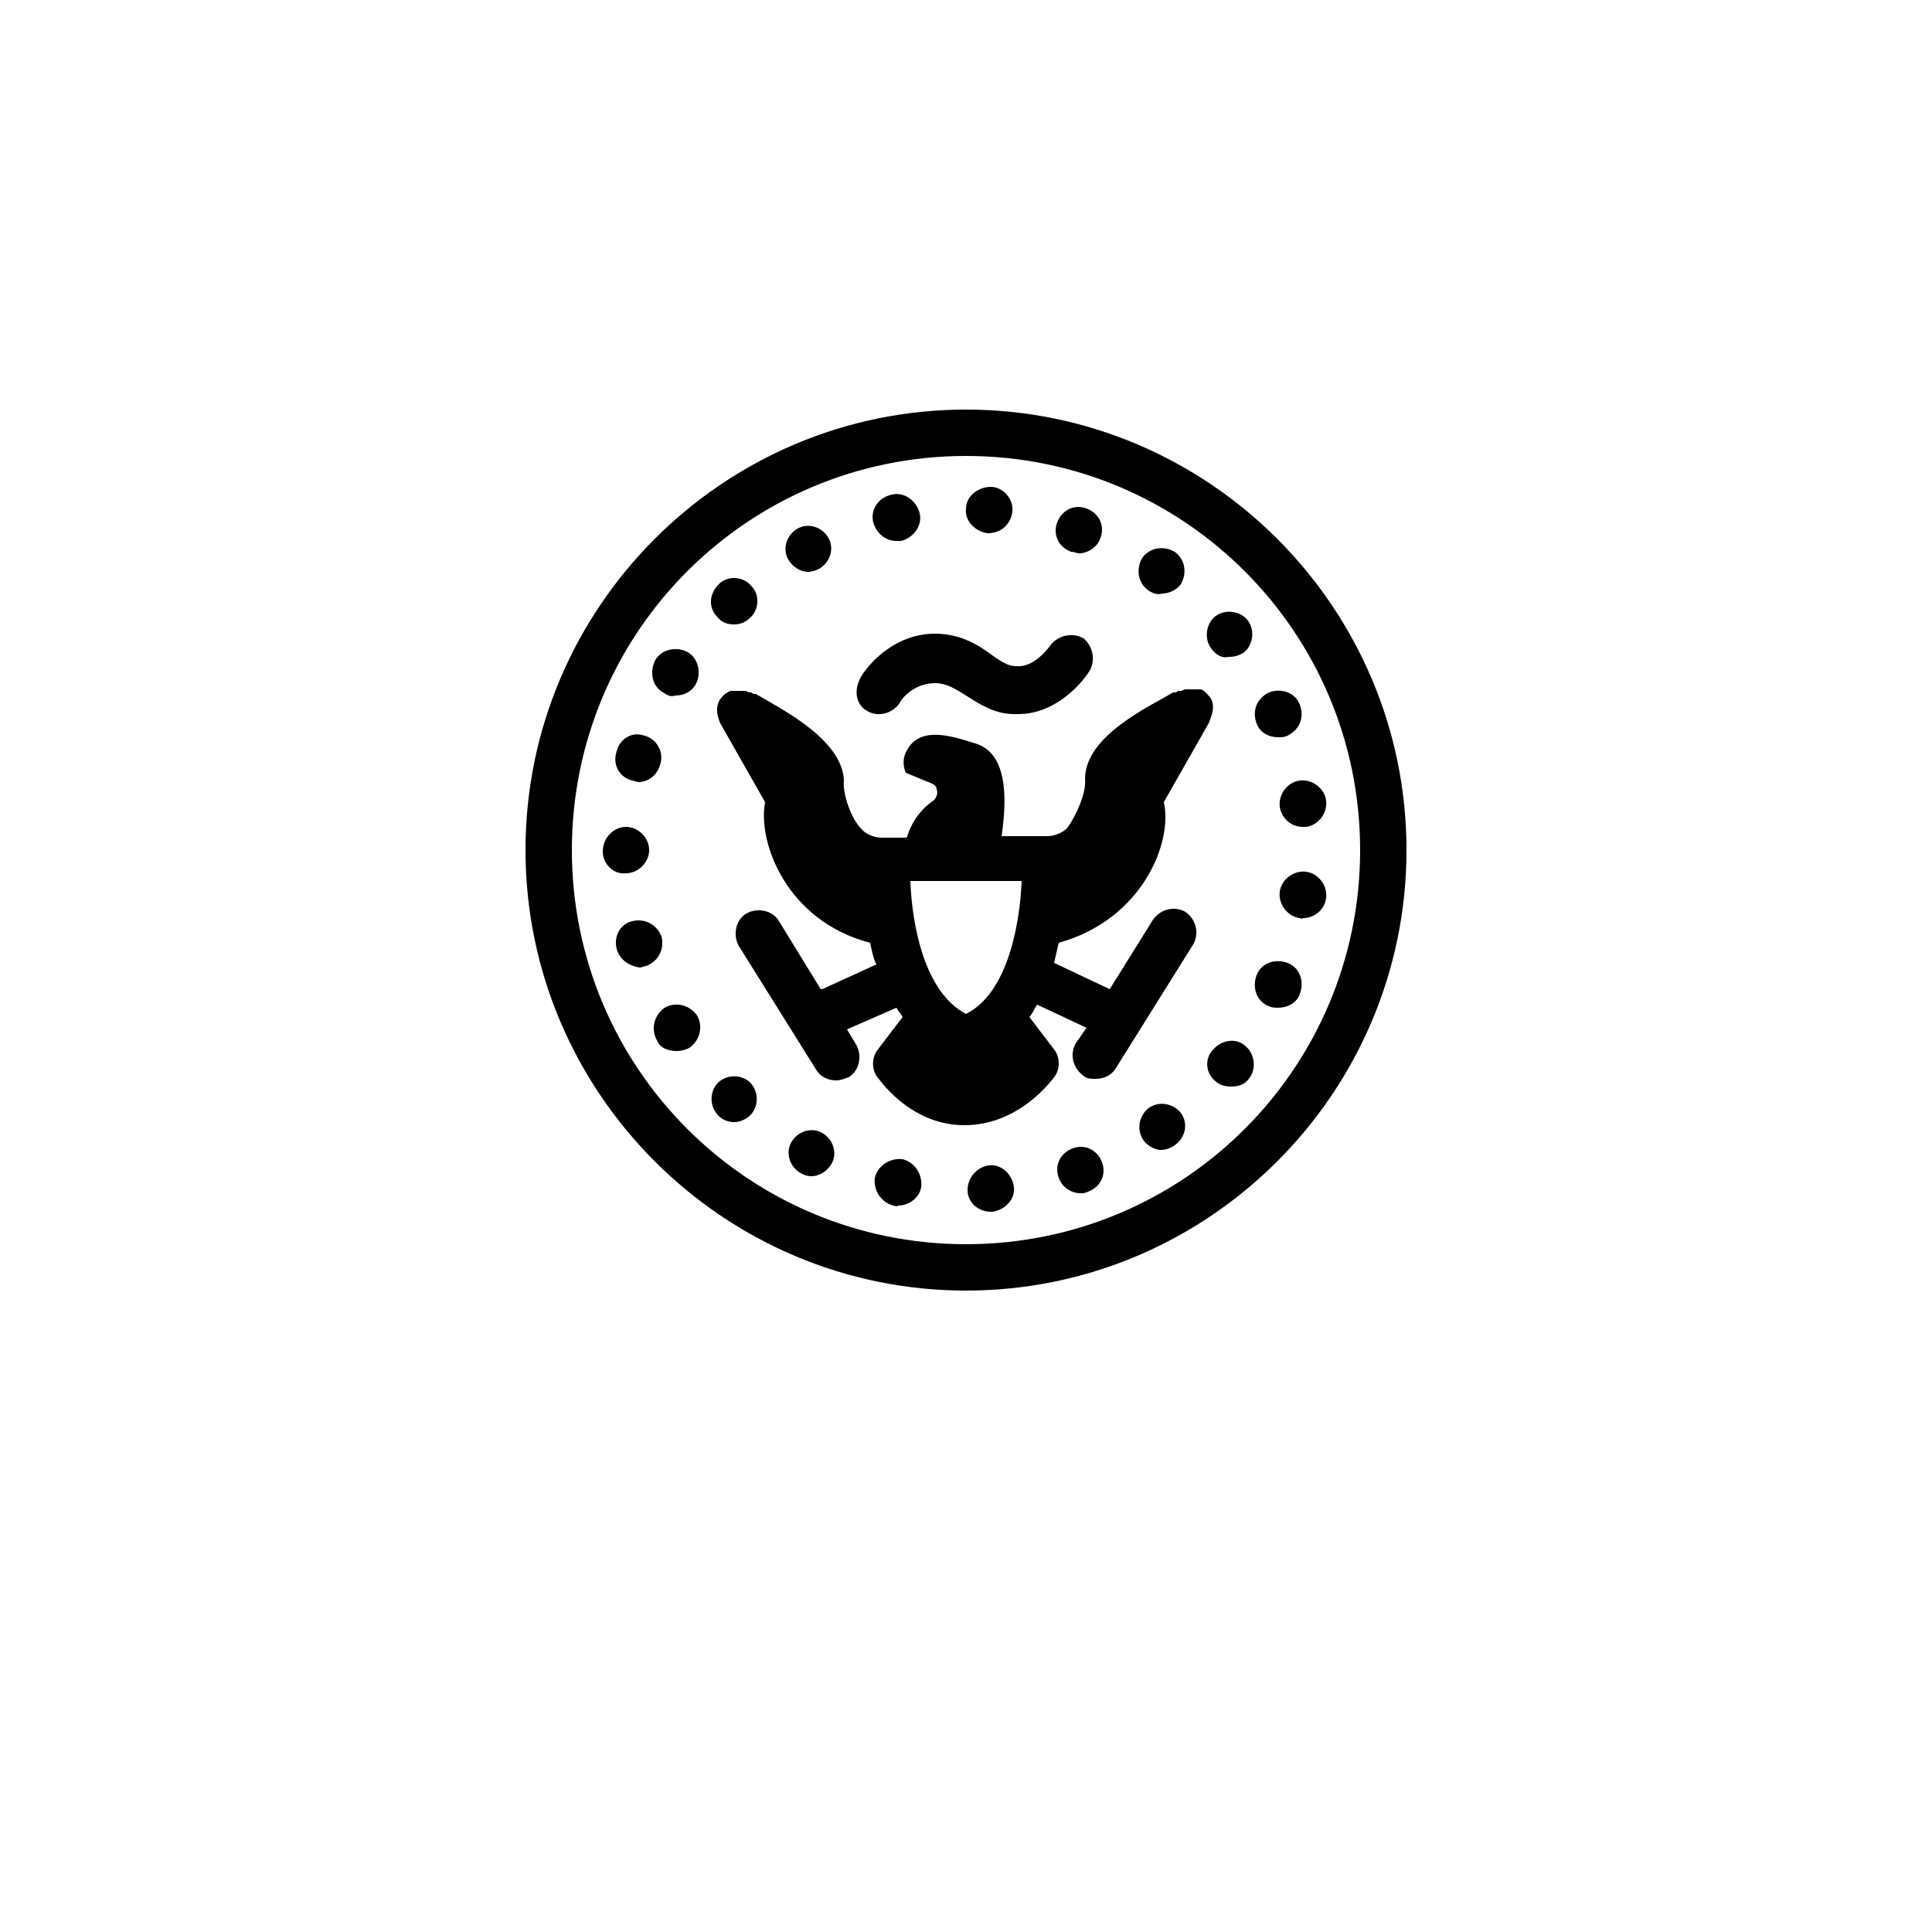 <?xml version="1.0" encoding="UTF-8"?>
<svg viewBox="0 0 700 700" xmlns="http://www.w3.org/2000/svg" xmlns:xlink="http://www.w3.org/1999/xlink">

 <g>
  <path d="m314.16 257.6c3.922 2.238 8.961 1.121 11.762-2.801 0-0.559 4.481-7.281 12.879-7.281 3.922 0 6.719 1.68 11.199 4.481s10.078 6.719 17.359 6.719h1.68c12.32 0 21.84-9.52 25.762-15.68 2.238-3.922 1.121-8.961-2.238-11.762-3.922-2.238-8.961-1.121-11.762 2.238 0 0-5.602 8.398-12.32 7.84h-0.559c-2.238 0-4.481-1.121-8.398-3.922-4.481-3.359-11.199-7.84-20.719-7.84-14 0-23.52 10.078-26.879 15.68-2.805 5.047-1.688 10.086 2.234 12.328z"/>
  <path d="m439.04 253.68c-0.559-1.121-1.121-1.68-2.238-2.801-0.559-0.559-1.121-1.121-2.238-1.121h-0.559-1.68-0.559-2.238c-0.559 0-1.121 0.559-1.68 0.559h-0.559c-0.559 0-0.559 0-1.121 0.559h-0.559-0.559c-8.398 5.039-31.922 15.68-31.922 31.359 0.559 5.039-3.359 13.441-6.16 17.359-2.238 2.801-6.16 3.359-7.281 3.359h-1.121-15.68c2.238-15.121 1.68-30.238-9.52-33.602-7.281-2.238-19.602-6.719-24.641 2.238-1.68 2.801-1.68 5.602-0.559 8.398l9.52 3.922c1.121 0.559 1.68 1.121 1.68 2.238 0.559 1.121 0 2.801-1.121 3.922 0 0-6.719 3.922-9.52 12.879 0 0.559-0.559 0.559-0.559 0.559h-7.84-1.121c-1.121 0-5.039-0.559-7.281-3.359-3.359-3.359-6.719-12.32-6.16-17.359-0.559-15.121-23.52-26.32-31.922-31.359h-0.559s-0.559 0-1.121-0.559h-0.559c-0.559 0-1.121-0.559-1.68-0.559h-2.238-0.559-1.68-0.559c-0.559 0-1.121 0.559-2.238 1.121-1.121 1.121-1.68 1.68-2.238 2.801-1.121 2.801-0.559 5.039 0.559 7.84l16.238 28.559c-2.801 14.559 7.84 43.121 38.078 50.961 0.559 2.801 1.121 5.602 2.238 7.84l-19.605 8.965h-0.559l-15.121-24.641c-2.238-3.922-7.84-5.039-11.762-2.801s-5.039 7.84-2.801 11.762l28 44.801c1.68 2.801 4.481 3.922 7.281 3.922 1.68 0 2.801-0.559 4.481-1.121 3.922-2.238 5.039-7.84 2.801-11.762l-3.359-5.602 17.922-7.84c0.559 1.121 1.68 2.238 2.238 3.359l-8.961 11.762c-2.238 2.801-2.238 6.719-0.559 9.52 0.559 0.559 11.762 17.922 31.922 17.922 20.16 0 31.922-16.801 32.48-17.359 2.238-2.801 2.238-7.281 0-10.078l-8.961-11.762c1.121-1.121 1.68-2.801 2.801-4.481l17.922 8.398-3.922 5.602c-2.238 3.922-1.121 8.961 2.801 11.762 1.121 1.121 2.801 1.121 4.481 1.121 2.801 0 5.602-1.121 7.281-3.922l28-44.801c2.238-3.922 1.121-8.961-2.801-11.762-3.922-2.238-8.961-1.121-11.762 2.801l-15.688 25.199-20.16-9.52c0.559-2.238 1.121-5.039 1.68-7.281 30.238-8.398 41.441-36.398 38.078-50.961l16.238-28.559c1.125-2.797 2.246-5.598 1.125-8.398zm-89.039 113.68c-15.121-7.84-19.602-32.48-20.16-48.16h40.32c-0.559 14-4.481 40.32-20.16 48.16z"/>
  <path d="m350.56 431.2c0-4.481 3.359-8.398 7.84-8.961 4.481-0.559 8.398 3.359 8.961 7.84 0.559 4.481-3.359 8.398-7.84 8.961h-0.559c-4.481 0-8.402-3.359-8.402-7.84zm-26.879 5.602c-4.481-1.121-7.281-5.602-6.719-10.078 1.121-4.481 5.602-7.281 10.078-6.719 4.481 1.121 7.281 5.602 6.719 10.078-0.559 3.922-4.481 6.719-8.398 6.719-0.559 0.559-1.121 0-1.68 0zm59.922-10.082c-1.68-4.481 0.559-8.961 5.039-10.641s8.961 0.559 10.641 5.039c1.68 4.481-0.559 8.961-5.039 10.641-1.121 0.559-1.68 0.559-2.801 0.559-3.363 0.004-6.723-2.238-7.84-5.598zm-93.523-1.68c-3.922-2.238-5.602-7.281-3.359-11.199 2.238-3.922 7.281-5.602 11.199-3.359 3.922 2.238 5.602 7.281 3.359 11.199-1.68 2.801-4.481 4.481-7.281 4.481-1.676 0-2.797-0.559-3.918-1.121zm124.32-11.758c-2.801-3.922-1.68-8.961 1.68-11.762 3.922-2.801 8.961-1.68 11.762 1.68 2.801 3.922 1.68 8.961-2.238 11.762-1.68 1.121-3.359 1.68-5.039 1.68-1.684 0-4.484-1.121-6.164-3.359zm-154-8.961c-3.359-3.359-3.359-8.398-0.559-11.762 3.359-3.359 8.398-3.359 11.762-0.559 3.359 3.359 3.359 8.398 0.559 11.762-1.68 1.68-3.922 2.801-6.16 2.801-1.68-0.004-3.922-0.562-5.602-2.242zm180.32-12.32c-3.922-2.801-4.481-8.398-1.121-11.762 2.801-3.359 8.398-4.481 11.762-1.121 3.359 2.801 3.922 8.398 1.121 11.762-1.68 2.238-3.922 2.801-6.719 2.801-1.684 0-3.922-0.559-5.043-1.68zm-202.72-15.121c-2.238-3.922-1.121-8.961 2.801-11.762 3.922-2.238 8.961-1.121 11.762 2.801 2.238 3.922 1.121 8.961-2.801 11.762-1.121 0.559-2.801 1.121-4.481 1.121-3.359 0-6.16-1.121-7.281-3.922zm221.76-12.32c-4.481-1.68-6.16-6.719-4.481-11.199s6.719-6.16 11.199-4.481c4.481 1.68 6.16 6.719 4.481 11.199-1.121 3.359-4.481 5.039-7.84 5.039-1.121 0.004-2.242 0.004-3.359-0.559zm-236.32-20.719c-1.121-4.481 1.121-8.961 5.602-10.078 4.481-1.121 8.961 1.121 10.641 5.602 1.121 4.481-1.121 8.961-5.602 10.641-0.559 0-1.68 0.559-2.238 0.559-3.922-0.562-7.285-2.801-8.402-6.723zm247.52-11.199c-4.481-0.559-7.84-5.039-7.281-9.52 0.559-4.481 5.039-7.84 9.52-7.281s7.84 5.039 7.281 9.52c-0.559 4.481-4.481 7.281-8.398 7.281-0.562 0.559-0.562 0-1.121 0zm-252.56-24.082v0c0-5.039 3.922-8.961 8.398-8.961 4.481 0 8.398 3.922 8.398 8.398 0 4.481-3.922 8.398-8.398 8.398-4.477 0.566-8.398-3.356-8.398-7.836zm245.28-16.238c-0.559-4.481 2.801-8.961 7.281-9.52 4.481-0.559 8.961 2.801 9.52 7.281 0.559 4.481-2.801 8.961-7.281 9.52h-1.121c-4.477 0-7.84-3.363-8.398-7.281zm-234.64-9.52c-4.481-1.121-7.281-5.602-5.602-10.641 1.121-4.481 5.602-7.281 10.078-5.602 4.481 1.121 7.281 6.16 5.602 10.641-1.121 3.922-4.481 6.16-7.84 6.16-0.559 0-1.676-0.559-2.238-0.559zm226.24-20.723c-1.68-4.481 0-8.961 4.481-11.199 4.481-1.68 9.52 0 11.199 4.481 1.68 4.481 0 8.961-4.481 11.199-1.121 0.559-2.238 0.559-3.359 0.559-3.359 0.004-6.723-1.676-7.84-5.039zm-215.04-11.199c-3.922-2.238-5.039-7.281-2.801-11.762 2.238-3.922 7.84-5.039 11.762-2.801 3.922 2.238 5.039 7.84 2.801 11.762-1.68 2.801-4.481 3.922-7.281 3.922-1.68 0.559-2.797 0-4.481-1.121zm198.8-15.68c-2.801-3.359-2.238-8.961 1.121-11.762s8.961-2.238 11.762 1.121 2.238 8.961-1.121 11.762c-1.68 1.121-3.359 1.68-5.602 1.68-2.238 0.559-4.481-0.559-6.16-2.801zm-179.2-11.758c-3.359-3.359-2.801-8.398 0.559-11.762 3.359-3.359 8.961-2.801 11.762 0.559 3.359 3.359 2.801 8.961-0.559 11.762-1.68 1.68-3.922 2.238-5.602 2.238-2.238 0-4.481-0.559-6.16-2.797zm156.24-9.52c-3.922-2.801-4.481-7.84-2.238-11.762 2.801-3.922 7.84-4.481 11.762-2.238 3.922 2.801 4.481 7.84 2.238 11.762-1.68 2.238-4.481 3.359-6.719 3.359-1.68 0.559-3.359-0.004-5.043-1.121zm-130.48-11.203c-2.238-3.922-0.559-8.961 3.359-11.199 3.922-2.238 8.961-0.559 11.199 3.359 2.238 3.922 0.559 8.961-3.359 11.199-1.121 0.559-2.801 1.121-3.922 1.121-2.801 0-5.598-1.68-7.277-4.481zm102.48-2.797c-4.481-1.68-6.719-6.16-5.039-10.641 1.68-4.481 6.16-6.719 10.641-5.039 4.481 1.68 6.719 6.16 5.039 10.641-1.121 3.359-4.481 5.602-7.84 5.602-0.559-0.004-1.68-0.562-2.801-0.562zm-71.68-10.641c-1.121-4.481 1.68-8.961 6.719-10.078 4.481-1.121 8.961 2.238 10.078 6.719 1.121 4.481-2.238 8.961-6.719 10.078h-1.68c-3.918 0-7.277-2.801-8.398-6.719zm41.441 3.918c-4.481-0.559-8.398-4.481-7.84-8.961 0-4.481 4.481-7.84 8.961-7.84 4.481 0 8.398 4.481 7.84 8.961-0.562 4.481-3.922 7.84-8.961 7.84z"/>
  <path d="m350 467.6c-87.922 0-159.6-71.68-159.6-159.6s71.68-159.6 159.6-159.6 159.6 71.68 159.6 159.6-71.68 159.6-159.6 159.6zm0-302.4c-78.961 0-142.8 63.84-142.8 142.8s63.84 142.8 142.8 142.8 142.8-63.84 142.8-142.8-63.84-142.8-142.8-142.8z"/>
  <use x="70" y="644" xlink:href="#v"/>
  <use x="90.551" y="644" xlink:href="#c"/>
  <use x="104.359" y="644" xlink:href="#a"/>
  <use x="123.348" y="644" xlink:href="#l"/>
  <use x="142.242" y="644" xlink:href="#b"/>
  <use x="155.629" y="644" xlink:href="#a"/>
  <use x="174.617" y="644" xlink:href="#k"/>
  <use x="204.41" y="644" xlink:href="#j"/>
  <use x="224.453" y="644" xlink:href="#i"/>
  <use x="252.453" y="644" xlink:href="#e"/>
  <use x="271.551" y="644" xlink:href="#u"/>
  <use x="281.148" y="644" xlink:href="#h"/>
  <use x="290.746" y="644" xlink:href="#h"/>
  <use x="310.094" y="644" xlink:href="#e"/>
  <use x="329.191" y="644" xlink:href="#a"/>
  <use x="348.18" y="644" xlink:href="#a"/>
  <use x="367.172" y="644" xlink:href="#g"/>
  <use x="387.105" y="644" xlink:href="#f"/>
  <use x="403.703" y="644" xlink:href="#t"/>
  <use x="70" y="672" xlink:href="#s"/>
  <use x="82.184" y="672" xlink:href="#c"/>
  <use x="95.992" y="672" xlink:href="#d"/>
  <use x="115.227" y="672" xlink:href="#r"/>
  <use x="154.152" y="672" xlink:href="#b"/>
  <use x="167.535" y="672" xlink:href="#q"/>
  <use x="187.469" y="672" xlink:href="#a"/>
  <use x="216.207" y="672" xlink:href="#p"/>
  <use x="239.641" y="672" xlink:href="#d"/>
  <use x="258.879" y="672" xlink:href="#o"/>
  <use x="278.812" y="672" xlink:href="#g"/>
  <use x="308.492" y="672" xlink:href="#n"/>
  <use x="329.016" y="672" xlink:href="#c"/>
  <use x="342.82" y="672" xlink:href="#d"/>
  <use x="362.059" y="672" xlink:href="#m"/>
  <use x="371.656" y="672" xlink:href="#a"/>
  <use x="390.648" y="672" xlink:href="#f"/>
  <use x="407.242" y="672" xlink:href="#b"/>
 </g>
</svg>
